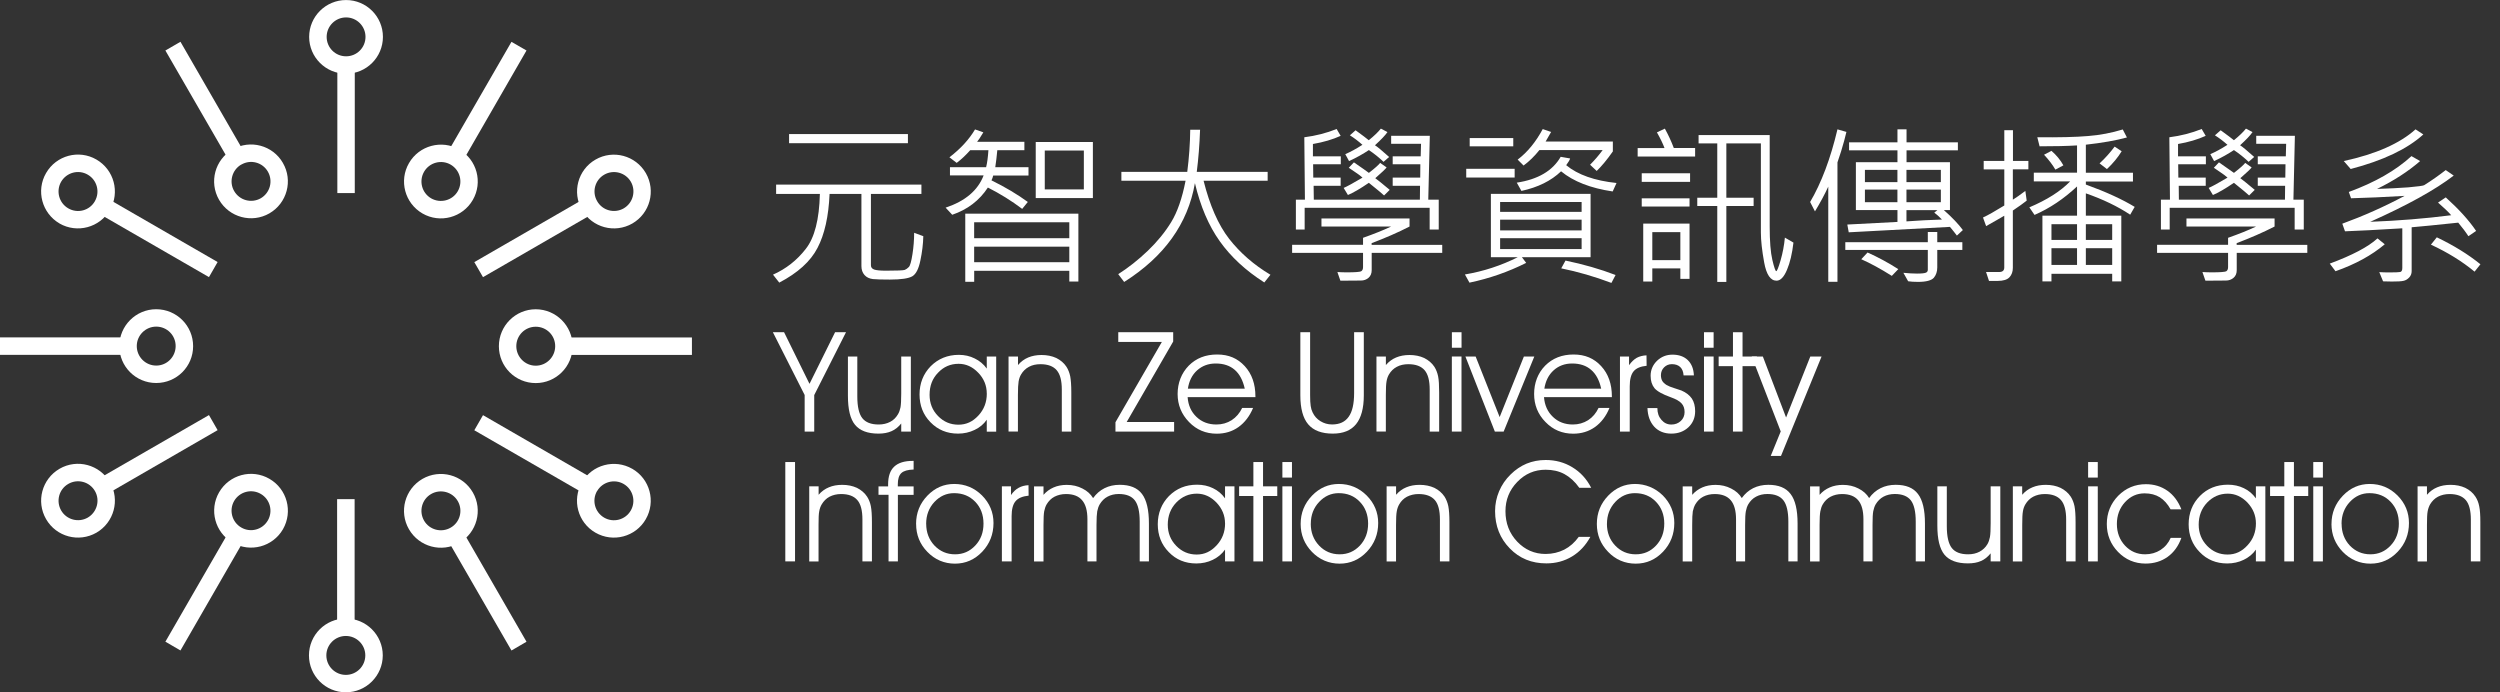 <svg width="65" height="18" viewBox="0 0 65 18" fill="none" xmlns="http://www.w3.org/2000/svg">
<rect x="0" y="0" width="65" height="18" fill="#333333" stroke="none"/>
<g clip-path="url(#clip0_822_299)">
<path d="M21.17 10.272V11.221H20.921V10.27L20.095 8.638H20.386L21.047 9.98L21.712 8.638H21.996L21.17 10.272Z" fill="white"/>
<path d="M22.044 9.269H22.29V10.306C22.29 10.57 22.333 10.76 22.419 10.871C22.506 10.982 22.648 11.037 22.846 11.037C22.959 11.037 23.058 11.013 23.143 10.969C23.229 10.925 23.297 10.857 23.347 10.771C23.378 10.72 23.399 10.66 23.413 10.591C23.425 10.523 23.432 10.402 23.432 10.229V9.269H23.682V11.221H23.432V11.011C23.356 11.104 23.272 11.171 23.179 11.211C23.084 11.253 22.971 11.274 22.84 11.274C22.558 11.274 22.355 11.197 22.231 11.045C22.106 10.894 22.046 10.642 22.046 10.288V9.269H22.044Z" fill="white"/>
<path d="M25.656 10.913C25.578 11.027 25.473 11.115 25.34 11.178C25.207 11.242 25.062 11.274 24.909 11.274C24.622 11.274 24.385 11.176 24.193 10.979C24.002 10.785 23.908 10.542 23.908 10.256C23.908 9.969 24.005 9.72 24.198 9.522C24.394 9.327 24.637 9.226 24.929 9.226C25.079 9.226 25.218 9.257 25.342 9.32C25.468 9.38 25.573 9.468 25.656 9.583V9.27H25.901V11.223H25.656V10.914V10.913ZM25.656 10.233C25.656 10.027 25.583 9.844 25.434 9.691C25.286 9.536 25.116 9.459 24.923 9.459C24.713 9.459 24.535 9.536 24.389 9.691C24.24 9.844 24.169 10.034 24.169 10.266C24.169 10.482 24.241 10.666 24.389 10.817C24.535 10.967 24.711 11.042 24.918 11.042C25.125 11.042 25.29 10.963 25.436 10.806C25.584 10.648 25.657 10.457 25.657 10.234" fill="white"/>
<path d="M26.223 9.269H26.468V9.491C26.543 9.402 26.633 9.336 26.734 9.294C26.836 9.252 26.95 9.23 27.081 9.23C27.223 9.23 27.351 9.256 27.464 9.308C27.575 9.363 27.665 9.44 27.729 9.538C27.774 9.609 27.806 9.691 27.826 9.785C27.843 9.879 27.854 10.017 27.854 10.201V11.221H27.607V10.128C27.607 9.896 27.564 9.732 27.475 9.627C27.387 9.522 27.245 9.469 27.052 9.469C26.938 9.469 26.838 9.491 26.753 9.537C26.667 9.583 26.599 9.648 26.549 9.734C26.517 9.786 26.496 9.848 26.484 9.917C26.473 9.983 26.466 10.102 26.466 10.272V11.22H26.222V9.267L26.223 9.269Z" fill="white"/>
<path d="M30.208 8.891H29.075V8.638H30.503V8.88L29.294 10.972H30.527V11.221H29.002V10.978L30.208 8.891Z" fill="white"/>
<path d="M32.64 10.326H30.878C30.894 10.538 30.97 10.708 31.109 10.84C31.247 10.972 31.42 11.037 31.627 11.037C31.774 11.037 31.906 10.999 32.023 10.925C32.14 10.848 32.232 10.742 32.296 10.607H32.58C32.49 10.822 32.362 10.988 32.2 11.104C32.038 11.219 31.849 11.276 31.635 11.276C31.351 11.276 31.109 11.175 30.915 10.973C30.718 10.771 30.618 10.527 30.618 10.243C30.618 9.959 30.717 9.701 30.908 9.506C31.1 9.313 31.345 9.217 31.646 9.217C31.948 9.217 32.178 9.318 32.364 9.52C32.549 9.722 32.641 9.985 32.641 10.308V10.327L32.64 10.326ZM32.364 10.106C32.316 9.89 32.229 9.725 32.103 9.616C31.977 9.506 31.812 9.451 31.608 9.451C31.417 9.451 31.258 9.511 31.126 9.628C30.994 9.747 30.915 9.907 30.885 10.106H32.364Z" fill="white"/>
<path d="M33.808 8.638H34.063V10.272C34.063 10.398 34.068 10.494 34.078 10.555C34.087 10.619 34.103 10.673 34.128 10.723C34.174 10.821 34.242 10.896 34.332 10.951C34.421 11.006 34.522 11.036 34.634 11.036C34.83 11.036 34.973 10.969 35.066 10.835C35.161 10.703 35.207 10.496 35.207 10.219V8.637H35.459V10.28C35.459 10.614 35.391 10.864 35.258 11.028C35.125 11.192 34.923 11.274 34.652 11.274C34.362 11.274 34.15 11.193 34.013 11.032C33.877 10.872 33.809 10.619 33.809 10.279V8.636L33.808 8.638Z" fill="white"/>
<path d="M35.789 9.269H36.033V9.491C36.108 9.402 36.199 9.336 36.3 9.294C36.401 9.252 36.516 9.23 36.647 9.23C36.789 9.23 36.917 9.256 37.029 9.308C37.14 9.363 37.23 9.44 37.295 9.538C37.339 9.609 37.372 9.691 37.391 9.785C37.41 9.879 37.418 10.017 37.418 10.201V11.221H37.172V10.128C37.172 9.896 37.129 9.732 37.041 9.627C36.951 9.522 36.81 9.469 36.617 9.469C36.504 9.469 36.404 9.491 36.318 9.537C36.231 9.583 36.165 9.648 36.114 9.734C36.083 9.786 36.061 9.848 36.05 9.917C36.038 9.983 36.032 10.102 36.032 10.272V11.22H35.788V9.267L35.789 9.269Z" fill="white"/>
<path d="M38 9.041H37.749V8.638H38V9.041ZM37.748 9.269H37.999V11.221H37.748V9.269Z" fill="white"/>
<path d="M39.095 11.221H38.866L38.101 9.27H38.367L38.991 10.844L39.621 9.27H39.892L39.095 11.221Z" fill="white"/>
<path d="M41.907 10.326H40.144C40.161 10.538 40.238 10.708 40.377 10.84C40.515 10.972 40.688 11.037 40.894 11.037C41.042 11.037 41.172 10.999 41.291 10.925C41.409 10.848 41.498 10.742 41.562 10.607H41.846C41.758 10.822 41.63 10.988 41.468 11.104C41.305 11.219 41.117 11.276 40.903 11.276C40.62 11.276 40.378 11.175 40.183 10.973C39.984 10.771 39.887 10.527 39.887 10.243C39.887 9.959 39.983 9.701 40.175 9.506C40.367 9.313 40.614 9.217 40.913 9.217C41.212 9.217 41.446 9.318 41.631 9.52C41.817 9.722 41.909 9.985 41.909 10.308V10.327L41.907 10.326ZM41.631 10.106C41.584 9.89 41.497 9.725 41.369 9.616C41.244 9.506 41.079 9.451 40.876 9.451C40.685 9.451 40.525 9.511 40.395 9.628C40.263 9.747 40.184 9.907 40.153 10.106H41.633H41.631Z" fill="white"/>
<path d="M42.373 11.221H42.119V9.269H42.355V9.495C42.417 9.408 42.483 9.345 42.556 9.303C42.629 9.265 42.713 9.242 42.809 9.239L42.812 9.51C42.654 9.526 42.542 9.573 42.475 9.653C42.408 9.733 42.373 9.862 42.373 10.042V11.22V11.221Z" fill="white"/>
<path d="M42.834 10.609H43.092V10.615C43.092 10.738 43.127 10.838 43.198 10.917C43.267 10.998 43.352 11.038 43.456 11.038C43.554 11.038 43.635 11.006 43.701 10.945C43.765 10.886 43.799 10.807 43.799 10.714C43.799 10.62 43.772 10.543 43.721 10.489C43.669 10.43 43.576 10.377 43.441 10.329C43.224 10.252 43.083 10.171 43.017 10.093C42.951 10.011 42.916 9.905 42.916 9.769C42.916 9.618 42.973 9.487 43.083 9.38C43.195 9.274 43.327 9.221 43.485 9.221C43.651 9.221 43.785 9.269 43.882 9.362C43.981 9.458 44.034 9.59 44.041 9.76H43.773C43.767 9.666 43.739 9.595 43.686 9.543C43.634 9.494 43.562 9.468 43.47 9.468C43.388 9.468 43.322 9.496 43.267 9.55C43.212 9.605 43.184 9.674 43.184 9.756C43.184 9.812 43.196 9.861 43.218 9.902C43.241 9.941 43.277 9.976 43.329 10.009C43.377 10.038 43.444 10.065 43.535 10.093C43.626 10.121 43.687 10.141 43.717 10.153C43.84 10.206 43.928 10.276 43.988 10.362C44.044 10.446 44.074 10.559 44.074 10.692C44.074 10.859 44.015 11 43.898 11.11C43.781 11.219 43.632 11.274 43.453 11.274C43.274 11.274 43.122 11.215 43.011 11.095C42.9 10.973 42.841 10.812 42.834 10.609Z" fill="white"/>
<path d="M44.554 9.041H44.304V8.638H44.554V9.041ZM44.304 9.269H44.554V11.221H44.304V9.269Z" fill="white"/>
<path d="M45.057 11.221V9.52H44.685V9.27H45.057V8.638H45.306V9.27H45.678V9.52H45.306V11.221H45.057Z" fill="white"/>
<path d="M45.545 9.269H45.834L46.438 10.855L47.068 9.269H47.361L46.306 11.854H46.039L46.299 11.217L45.545 9.269Z" fill="white"/>
<path d="M20.671 12.013H20.418V14.596H20.671V12.013Z" fill="white"/>
<path d="M21.041 12.645H21.284V12.864C21.359 12.777 21.45 12.711 21.551 12.67C21.652 12.627 21.767 12.606 21.898 12.606C22.04 12.606 22.167 12.632 22.28 12.684C22.391 12.739 22.481 12.816 22.545 12.914C22.591 12.985 22.623 13.066 22.642 13.16C22.661 13.255 22.67 13.394 22.67 13.578V14.597H22.423V13.504C22.423 13.275 22.38 13.105 22.291 13.003C22.202 12.898 22.061 12.845 21.868 12.845C21.756 12.845 21.655 12.87 21.569 12.914C21.483 12.959 21.416 13.028 21.366 13.111C21.334 13.164 21.312 13.224 21.3 13.294C21.286 13.362 21.282 13.479 21.282 13.65V14.598H21.04V12.646L21.041 12.645Z" fill="white"/>
<path d="M23.345 14.597H23.102V12.864H22.841V12.646H23.091V12.592C23.091 12.386 23.144 12.231 23.249 12.133C23.353 12.034 23.514 11.983 23.731 11.983H23.754V12.208C23.605 12.212 23.497 12.242 23.436 12.299C23.373 12.358 23.343 12.455 23.343 12.593V12.647H23.754V12.866H23.345V14.598V14.597Z" fill="white"/>
<path d="M23.818 13.623C23.818 13.336 23.915 13.092 24.112 12.887C24.308 12.684 24.54 12.583 24.809 12.583C25.091 12.583 25.334 12.684 25.533 12.882C25.732 13.084 25.831 13.323 25.831 13.598C25.831 13.89 25.733 14.138 25.539 14.344C25.343 14.55 25.107 14.655 24.829 14.655C24.552 14.655 24.308 14.552 24.112 14.349C23.915 14.148 23.819 13.905 23.819 13.623M24.081 13.619C24.081 13.843 24.153 14.032 24.296 14.184C24.441 14.335 24.617 14.412 24.831 14.412C25.044 14.412 25.215 14.335 25.357 14.184C25.501 14.032 25.571 13.843 25.571 13.614C25.571 13.385 25.499 13.194 25.355 13.045C25.21 12.896 25.029 12.822 24.806 12.822C24.608 12.822 24.437 12.899 24.294 13.052C24.152 13.206 24.08 13.394 24.08 13.618" fill="white"/>
<path d="M26.304 14.597H26.049V12.645H26.286V12.871C26.347 12.784 26.414 12.72 26.487 12.682C26.559 12.642 26.644 12.619 26.741 12.615L26.744 12.887C26.585 12.903 26.474 12.95 26.405 13.031C26.337 13.11 26.302 13.24 26.302 13.419V14.598L26.304 14.597Z" fill="white"/>
<path d="M28.422 12.949C28.503 12.838 28.599 12.752 28.718 12.693C28.835 12.634 28.967 12.605 29.114 12.605C29.377 12.605 29.572 12.683 29.692 12.843C29.812 13.001 29.872 13.258 29.872 13.61V14.596H29.632V13.56C29.632 13.303 29.59 13.119 29.505 13.009C29.42 12.899 29.28 12.844 29.088 12.844C28.976 12.844 28.881 12.868 28.796 12.913C28.71 12.958 28.645 13.027 28.594 13.11C28.563 13.162 28.542 13.223 28.528 13.293C28.517 13.361 28.509 13.478 28.509 13.648V14.597H28.273V13.504C28.273 13.279 28.228 13.115 28.136 13.008C28.045 12.899 27.906 12.845 27.716 12.845C27.604 12.845 27.504 12.87 27.417 12.914C27.331 12.959 27.264 13.028 27.214 13.111C27.183 13.164 27.163 13.224 27.149 13.294C27.137 13.362 27.131 13.479 27.131 13.65V14.598H26.885V12.646H27.131V12.866C27.205 12.781 27.292 12.717 27.394 12.673C27.495 12.629 27.609 12.607 27.737 12.607C27.885 12.607 28.021 12.638 28.142 12.701C28.265 12.762 28.356 12.845 28.42 12.95" fill="white"/>
<path d="M31.851 14.289C31.771 14.402 31.666 14.49 31.535 14.554C31.402 14.619 31.257 14.65 31.104 14.65C30.817 14.65 30.578 14.552 30.388 14.354C30.197 14.16 30.102 13.917 30.102 13.63C30.102 13.344 30.2 13.093 30.394 12.896C30.59 12.7 30.831 12.602 31.124 12.602C31.275 12.602 31.413 12.632 31.537 12.693C31.663 12.753 31.769 12.841 31.851 12.957V12.645H32.096V14.597H31.851V14.289ZM31.851 13.609C31.851 13.403 31.776 13.223 31.628 13.066C31.48 12.914 31.31 12.835 31.118 12.835C30.908 12.835 30.73 12.914 30.583 13.066C30.435 13.221 30.362 13.413 30.362 13.642C30.362 13.858 30.436 14.042 30.583 14.193C30.729 14.343 30.906 14.418 31.113 14.418C31.32 14.418 31.483 14.338 31.631 14.18C31.779 14.021 31.852 13.831 31.852 13.609" fill="white"/>
<path d="M32.588 14.597V12.896H32.217V12.645H32.588V12.013H32.839V12.645H33.209V12.896H32.839V14.597H32.588Z" fill="white"/>
<path d="M33.591 12.417H33.342V12.013H33.591V12.417ZM33.342 12.645H33.591V14.597H33.342V12.645Z" fill="white"/>
<path d="M33.817 13.623C33.817 13.336 33.916 13.092 34.113 12.887C34.308 12.684 34.542 12.583 34.81 12.583C35.093 12.583 35.334 12.684 35.533 12.882C35.733 13.084 35.833 13.323 35.833 13.598C35.833 13.89 35.734 14.138 35.54 14.344C35.344 14.55 35.108 14.655 34.83 14.655C34.553 14.655 34.307 14.552 34.111 14.349C33.916 14.148 33.817 13.905 33.817 13.623ZM34.08 13.619C34.08 13.843 34.152 14.032 34.296 14.184C34.439 14.335 34.617 14.412 34.83 14.412C35.044 14.412 35.215 14.335 35.358 14.184C35.499 14.032 35.571 13.843 35.571 13.614C35.571 13.385 35.499 13.194 35.354 13.045C35.211 12.896 35.03 12.822 34.807 12.822C34.609 12.822 34.439 12.899 34.296 13.052C34.152 13.206 34.081 13.394 34.081 13.618" fill="white"/>
<path d="M36.053 12.645H36.298V12.864C36.373 12.777 36.464 12.711 36.564 12.67C36.665 12.627 36.78 12.606 36.91 12.606C37.053 12.606 37.181 12.632 37.294 12.684C37.405 12.739 37.493 12.816 37.559 12.914C37.603 12.985 37.636 13.066 37.656 13.16C37.675 13.255 37.685 13.394 37.685 13.578V14.597H37.438V13.504C37.438 13.275 37.395 13.105 37.307 13.003C37.216 12.898 37.075 12.845 36.883 12.845C36.77 12.845 36.67 12.87 36.583 12.914C36.497 12.959 36.429 13.028 36.381 13.111C36.35 13.164 36.328 13.224 36.316 13.294C36.303 13.362 36.297 13.479 36.297 13.65V14.598H36.052V12.646L36.053 12.645Z" fill="white"/>
<path d="M41.062 12.683C40.947 12.52 40.817 12.404 40.675 12.326C40.532 12.249 40.369 12.213 40.185 12.213C39.899 12.213 39.652 12.318 39.447 12.532C39.243 12.743 39.142 12.997 39.142 13.291C39.142 13.604 39.243 13.866 39.446 14.081C39.648 14.294 39.895 14.403 40.185 14.403C40.364 14.403 40.525 14.363 40.67 14.291C40.814 14.217 40.94 14.106 41.047 13.959H41.349C41.23 14.176 41.073 14.348 40.873 14.468C40.675 14.588 40.453 14.648 40.206 14.648C39.825 14.648 39.508 14.52 39.254 14.258C39.001 13.999 38.872 13.676 38.872 13.288C38.872 13.107 38.908 12.935 38.976 12.774C39.045 12.611 39.144 12.464 39.277 12.335C39.4 12.213 39.539 12.119 39.69 12.055C39.844 11.992 40.01 11.96 40.189 11.96C40.446 11.96 40.678 12.024 40.883 12.15C41.088 12.274 41.252 12.45 41.371 12.683H41.065H41.062Z" fill="white"/>
<path d="M41.518 13.623C41.518 13.336 41.616 13.092 41.813 12.887C42.009 12.684 42.241 12.583 42.51 12.583C42.778 12.583 43.033 12.684 43.234 12.882C43.433 13.084 43.532 13.323 43.532 13.598C43.532 13.89 43.434 14.138 43.24 14.344C43.044 14.55 42.808 14.655 42.529 14.655C42.25 14.655 42.006 14.552 41.812 14.349C41.616 14.148 41.518 13.905 41.518 13.623ZM41.78 13.619C41.78 13.843 41.851 14.032 41.995 14.184C42.138 14.335 42.316 14.412 42.529 14.412C42.743 14.412 42.915 14.335 43.057 14.184C43.199 14.032 43.271 13.843 43.271 13.614C43.271 13.385 43.198 13.194 43.054 13.045C42.911 12.896 42.728 12.822 42.507 12.822C42.309 12.822 42.138 12.899 41.996 13.052C41.854 13.206 41.781 13.394 41.781 13.618" fill="white"/>
<path d="M45.287 12.949C45.366 12.838 45.465 12.752 45.581 12.693C45.7 12.634 45.832 12.605 45.977 12.605C46.241 12.605 46.434 12.683 46.555 12.843C46.677 13.001 46.737 13.258 46.737 13.61V14.596H46.497V13.56C46.497 13.303 46.454 13.119 46.369 13.009C46.283 12.899 46.145 12.844 45.952 12.844C45.839 12.844 45.743 12.868 45.658 12.913C45.572 12.958 45.506 13.027 45.456 13.11C45.426 13.162 45.405 13.223 45.392 13.293C45.379 13.361 45.373 13.478 45.373 13.648V14.597H45.137V13.504C45.137 13.279 45.091 13.115 45.001 13.008C44.91 12.899 44.77 12.845 44.582 12.845C44.469 12.845 44.369 12.87 44.283 12.914C44.196 12.959 44.13 13.028 44.08 13.111C44.049 13.164 44.029 13.224 44.013 13.294C44.002 13.362 43.997 13.479 43.997 13.65V14.598H43.75V12.646H43.997V12.866C44.071 12.781 44.159 12.717 44.26 12.673C44.362 12.629 44.478 12.607 44.604 12.607C44.752 12.607 44.887 12.638 45.008 12.701C45.131 12.762 45.224 12.845 45.287 12.95" fill="white"/>
<path d="M48.598 12.949C48.677 12.838 48.777 12.752 48.894 12.693C49.011 12.634 49.144 12.605 49.289 12.605C49.554 12.605 49.747 12.683 49.867 12.843C49.989 13.001 50.049 13.258 50.049 13.61V14.596H49.809V13.56C49.809 13.303 49.766 13.119 49.682 13.009C49.595 12.899 49.457 12.844 49.265 12.844C49.153 12.844 49.056 12.868 48.971 12.913C48.887 12.958 48.82 13.027 48.769 13.11C48.738 13.162 48.719 13.223 48.704 13.293C48.692 13.361 48.686 13.478 48.686 13.648V14.597H48.449V13.504C48.449 13.279 48.405 13.115 48.314 13.008C48.223 12.899 48.082 12.845 47.894 12.845C47.781 12.845 47.682 12.87 47.596 12.914C47.51 12.959 47.442 13.028 47.393 13.111C47.362 13.164 47.342 13.224 47.329 13.294C47.316 13.362 47.309 13.479 47.309 13.65V14.598H47.062V12.646H47.309V12.866C47.383 12.781 47.471 12.717 47.574 12.673C47.675 12.629 47.79 12.607 47.916 12.607C48.063 12.607 48.199 12.638 48.32 12.701C48.442 12.762 48.535 12.845 48.598 12.95" fill="white"/>
<path d="M50.371 12.645H50.617V13.68C50.617 13.947 50.66 14.136 50.746 14.247C50.831 14.357 50.973 14.412 51.172 14.412C51.284 14.412 51.383 14.389 51.467 14.345C51.554 14.298 51.623 14.234 51.674 14.147C51.703 14.096 51.725 14.034 51.738 13.965C51.751 13.896 51.757 13.776 51.757 13.604V12.645H52.008V14.597H51.757V14.387C51.682 14.479 51.599 14.547 51.505 14.586C51.412 14.628 51.297 14.648 51.166 14.648C50.884 14.648 50.682 14.573 50.556 14.422C50.431 14.268 50.371 14.017 50.371 13.665V12.646V12.645Z" fill="white"/>
<path d="M52.333 12.645H52.577V12.864C52.652 12.777 52.743 12.711 52.844 12.67C52.945 12.627 53.06 12.606 53.191 12.606C53.335 12.606 53.462 12.632 53.574 12.684C53.685 12.739 53.775 12.816 53.84 12.914C53.885 12.985 53.917 13.066 53.937 13.16C53.956 13.255 53.965 13.394 53.965 13.578V14.597H53.72V13.504C53.72 13.275 53.675 13.105 53.587 13.003C53.497 12.898 53.357 12.845 53.164 12.845C53.05 12.845 52.95 12.87 52.864 12.914C52.778 12.959 52.711 13.028 52.661 13.111C52.629 13.164 52.607 13.224 52.596 13.294C52.583 13.362 52.578 13.479 52.578 13.65V14.598H52.334V12.646L52.333 12.645Z" fill="white"/>
<path d="M54.542 12.417H54.291V12.013H54.542V12.417ZM54.291 12.645H54.542V14.597H54.291V12.645Z" fill="white"/>
<path d="M56.437 13.245C56.359 13.104 56.266 13 56.156 12.93C56.046 12.862 55.913 12.827 55.761 12.827C55.559 12.827 55.39 12.904 55.249 13.058C55.11 13.21 55.039 13.399 55.039 13.623C55.039 13.847 55.11 14.035 55.251 14.187C55.392 14.336 55.565 14.412 55.772 14.412C55.924 14.412 56.057 14.373 56.172 14.3C56.289 14.225 56.378 14.12 56.438 13.985H56.716C56.639 14.198 56.52 14.362 56.359 14.478C56.198 14.593 56.005 14.653 55.786 14.653C55.504 14.653 55.264 14.551 55.069 14.35C54.876 14.151 54.777 13.908 54.777 13.624C54.777 13.34 54.877 13.092 55.073 12.89C55.271 12.691 55.51 12.589 55.794 12.589C56.005 12.589 56.192 12.646 56.354 12.76C56.515 12.873 56.635 13.037 56.716 13.243H56.438L56.437 13.245Z" fill="white"/>
<path d="M58.654 14.289C58.577 14.402 58.47 14.49 58.339 14.554C58.206 14.619 58.061 14.65 57.907 14.65C57.62 14.65 57.382 14.552 57.192 14.354C57 14.16 56.905 13.917 56.905 13.63C56.905 13.344 57.002 13.093 57.197 12.896C57.39 12.7 57.634 12.602 57.927 12.602C58.078 12.602 58.215 12.632 58.34 12.693C58.467 12.753 58.57 12.841 58.653 12.957V12.645H58.899V14.597H58.653V14.289H58.654ZM58.654 13.609C58.654 13.403 58.58 13.223 58.433 13.066C58.286 12.914 58.115 12.835 57.922 12.835C57.712 12.835 57.534 12.914 57.387 13.066C57.239 13.221 57.166 13.413 57.166 13.642C57.166 13.858 57.24 14.042 57.386 14.193C57.533 14.343 57.708 14.418 57.915 14.418C58.123 14.418 58.288 14.338 58.433 14.18C58.582 14.021 58.654 13.831 58.654 13.609Z" fill="white"/>
<path d="M59.392 14.597V12.896H59.022V12.645H59.392V12.013H59.642V12.645H60.014V12.896H59.642V14.597H59.392Z" fill="white"/>
<path d="M60.395 12.417H60.145V12.013H60.395V12.417ZM60.145 12.645H60.395V14.597H60.145V12.645Z" fill="white"/>
<path d="M60.619 13.623C60.619 13.336 60.719 13.092 60.916 12.887C61.111 12.684 61.344 12.583 61.613 12.583C61.896 12.583 62.136 12.684 62.335 12.882C62.535 13.084 62.633 13.323 62.633 13.598C62.633 13.89 62.536 14.138 62.342 14.344C62.146 14.55 61.91 14.655 61.632 14.655C61.355 14.655 61.111 14.552 60.913 14.349C60.718 14.148 60.618 13.905 60.618 13.623M60.882 13.619C60.882 13.843 60.953 14.032 61.095 14.184C61.24 14.335 61.417 14.412 61.63 14.412C61.842 14.412 62.014 14.335 62.156 14.184C62.3 14.032 62.37 13.843 62.37 13.614C62.37 13.385 62.298 13.194 62.154 13.045C62.011 12.896 61.828 12.822 61.605 12.822C61.407 12.822 61.236 12.899 61.094 13.052C60.952 13.206 60.88 13.394 60.88 13.618" fill="white"/>
<path d="M62.857 12.645H63.101V12.864C63.177 12.777 63.267 12.711 63.367 12.67C63.468 12.627 63.584 12.606 63.715 12.606C63.858 12.606 63.985 12.632 64.097 12.684C64.209 12.739 64.298 12.816 64.362 12.914C64.408 12.985 64.441 13.066 64.459 13.16C64.48 13.255 64.489 13.394 64.489 13.578V14.597H64.242V13.504C64.242 13.275 64.198 13.105 64.111 13.003C64.02 12.898 63.88 12.845 63.688 12.845C63.574 12.845 63.474 12.87 63.388 12.914C63.302 12.959 63.234 13.028 63.184 13.111C63.154 13.164 63.132 13.224 63.119 13.294C63.106 13.362 63.101 13.479 63.101 13.65V14.598H62.857V12.646V12.645Z" fill="white"/>
<path d="M9.224 1.745H8.771V5.02H9.224V1.745Z" fill="white"/>
<path d="M8.998 1.917C8.469 1.917 8.038 1.488 8.038 0.959C8.038 0.43 8.469 0.001 8.998 0.001C9.528 0.001 9.956 0.431 9.956 0.959C9.956 1.487 9.528 1.917 8.998 1.917ZM9.503 0.959C9.503 0.68 9.277 0.453 8.998 0.453C8.72 0.453 8.493 0.68 8.493 0.959C8.493 1.238 8.718 1.464 8.998 1.464C9.278 1.464 9.503 1.238 9.503 0.959Z" fill="white"/>
<path d="M17.99 8.774H14.716V9.228H17.99V8.774Z" fill="white"/>
<path d="M14.888 9.001C14.888 9.531 14.458 9.96 13.929 9.96C13.399 9.96 12.971 9.532 12.971 9.001C12.971 8.471 13.401 8.041 13.929 8.041C14.457 8.041 14.888 8.472 14.888 9.001ZM13.929 8.495C13.65 8.495 13.424 8.721 13.424 9C13.424 9.279 13.65 9.508 13.929 9.508C14.208 9.508 14.435 9.281 14.435 9C14.435 8.719 14.21 8.495 13.929 8.495Z" fill="white"/>
<path d="M3.275 8.772H0V9.226H3.275V8.772Z" fill="white"/>
<path d="M4.061 8.04C4.592 8.04 5.021 8.469 5.021 9C5.021 9.531 4.592 9.958 4.061 9.958C3.53 9.958 3.102 9.529 3.102 9C3.102 8.471 3.532 8.04 4.061 8.04ZM3.556 8.997C3.556 9.277 3.782 9.505 4.062 9.505C4.342 9.505 4.567 9.277 4.567 8.997C4.567 8.717 4.341 8.492 4.062 8.492C3.784 8.492 3.556 8.719 3.556 8.997Z" fill="white"/>
<path d="M9.22 12.978H8.765V16.253H9.22V12.978Z" fill="white"/>
<path d="M8.992 16.081C9.522 16.081 9.952 16.512 9.952 17.04C9.952 17.568 9.522 18 8.992 18C8.461 18 8.033 17.569 8.033 17.04C8.033 16.51 8.462 16.081 8.992 16.081ZM8.485 17.04C8.485 17.32 8.712 17.547 8.992 17.547C9.272 17.547 9.498 17.32 9.498 17.04C9.498 16.76 9.27 16.535 8.992 16.535C8.713 16.535 8.485 16.761 8.485 17.04Z" fill="white"/>
<path d="M11.66 3.925L13.298 1.088L13.689 1.313L12.054 4.15L11.66 3.925Z" fill="white"/>
<path d="M11.942 3.889C12.401 4.153 12.558 4.74 12.293 5.198C12.029 5.657 11.442 5.815 10.984 5.55C10.525 5.284 10.368 4.698 10.634 4.24C10.897 3.783 11.484 3.625 11.942 3.887M11.026 4.465C10.886 4.708 10.969 5.017 11.21 5.157C11.452 5.295 11.763 5.214 11.902 4.972C12.042 4.729 11.959 4.421 11.717 4.28C11.475 4.141 11.166 4.224 11.026 4.465Z" fill="white"/>
<path d="M2.597 5.568L5.433 7.205L5.658 6.813L2.823 5.176L2.597 5.568Z" fill="white"/>
<path d="M1.548 5.81C1.091 5.545 0.932 4.957 1.198 4.499C1.463 4.04 2.05 3.882 2.507 4.148C2.966 4.414 3.124 5 2.858 5.459C2.593 5.917 2.006 6.074 1.548 5.811M2.466 5.232C2.606 4.99 2.523 4.68 2.281 4.541C2.039 4.4 1.73 4.485 1.589 4.726C1.451 4.967 1.533 5.278 1.775 5.417C2.018 5.558 2.327 5.476 2.466 5.233" fill="white"/>
<path d="M6.328 14.074L4.692 16.912L4.3 16.684L5.937 13.848L6.328 14.074Z" fill="white"/>
<path d="M6.048 14.109C5.589 13.845 5.432 13.258 5.697 12.799C5.962 12.341 6.547 12.184 7.005 12.449C7.465 12.715 7.621 13.3 7.357 13.76C7.093 14.217 6.506 14.375 6.047 14.109M6.964 13.532C7.103 13.29 7.022 12.981 6.779 12.841C6.537 12.701 6.228 12.784 6.087 13.026C5.949 13.267 6.032 13.578 6.274 13.716C6.516 13.857 6.825 13.772 6.964 13.531" fill="white"/>
<path d="M15.393 12.431L12.558 10.794L12.332 11.187L15.168 12.823L15.393 12.431Z" fill="white"/>
<path d="M16.44 12.189C16.899 12.454 17.056 13.04 16.79 13.5C16.526 13.958 15.94 14.114 15.481 13.849C15.023 13.586 14.865 13 15.131 12.54C15.395 12.082 15.981 11.926 16.439 12.189M15.523 12.767C15.383 13.01 15.466 13.318 15.709 13.459C15.95 13.598 16.26 13.517 16.4 13.274C16.54 13.032 16.457 12.723 16.215 12.583C15.975 12.444 15.664 12.527 15.524 12.769" fill="white"/>
<path d="M15.393 5.569L12.558 7.206L12.332 6.815L15.168 5.178L15.393 5.569Z" fill="white"/>
<path d="M15.132 5.459C14.867 5 15.025 4.413 15.482 4.15C15.941 3.884 16.527 4.043 16.792 4.501C17.056 4.96 16.9 5.545 16.441 5.811C15.984 6.074 15.398 5.918 15.133 5.459M16.216 5.418C16.458 5.277 16.541 4.967 16.402 4.725C16.262 4.485 15.953 4.402 15.711 4.541C15.468 4.68 15.385 4.991 15.526 5.231C15.665 5.476 15.976 5.556 16.216 5.418Z" fill="white"/>
<path d="M6.328 3.922L4.692 1.086L4.3 1.313L5.937 4.147L6.328 3.922Z" fill="white"/>
<path d="M7.356 4.238C7.621 4.694 7.464 5.281 7.005 5.547C6.547 5.811 5.96 5.653 5.695 5.194C5.431 4.735 5.588 4.151 6.047 3.885C6.505 3.621 7.092 3.777 7.356 4.237M6.275 4.277C6.032 4.416 5.949 4.728 6.088 4.967C6.229 5.211 6.537 5.293 6.78 5.155C7.023 5.013 7.104 4.705 6.965 4.463C6.826 4.221 6.518 4.138 6.275 4.279" fill="white"/>
<path d="M2.597 12.428L5.433 10.792L5.658 11.184L2.823 12.821L2.597 12.428Z" fill="white"/>
<path d="M2.859 12.54C3.124 12.997 2.966 13.583 2.507 13.85C2.048 14.113 1.463 13.957 1.198 13.497C0.933 13.038 1.09 12.454 1.548 12.188C2.007 11.922 2.593 12.081 2.859 12.54ZM1.775 12.582C1.533 12.721 1.451 13.029 1.59 13.272C1.73 13.514 2.039 13.596 2.281 13.458C2.524 13.316 2.607 13.006 2.468 12.766C2.327 12.524 2.018 12.441 1.775 12.582Z" fill="white"/>
<path d="M11.66 14.075L13.298 16.913L13.689 16.685L12.054 13.85L11.66 14.075Z" fill="white"/>
<path d="M10.633 13.761C10.367 13.302 10.526 12.717 10.984 12.451C11.443 12.187 12.029 12.345 12.293 12.802C12.558 13.26 12.401 13.848 11.942 14.113C11.485 14.377 10.898 14.22 10.633 13.761ZM11.717 13.719C11.96 13.581 12.043 13.27 11.902 13.028C11.763 12.788 11.452 12.705 11.21 12.844C10.969 12.982 10.885 13.292 11.026 13.537C11.165 13.777 11.475 13.859 11.717 13.719Z" fill="white"/>
<path d="M24.006 6.143C24.001 6.348 23.975 6.558 23.93 6.772C23.886 6.989 23.817 7.125 23.721 7.183C23.625 7.239 23.432 7.269 23.136 7.269C22.934 7.269 22.787 7.265 22.695 7.256C22.603 7.244 22.53 7.211 22.477 7.15C22.424 7.09 22.397 7.013 22.397 6.919V5.043H21.569C21.544 5.625 21.439 6.095 21.255 6.446C21.073 6.798 20.74 7.097 20.261 7.348L20.098 7.141C20.433 6.992 20.718 6.77 20.948 6.474C21.179 6.183 21.301 5.705 21.317 5.042H20.179V4.799H23.957V5.042H22.644V6.896C22.644 6.951 22.672 6.987 22.728 7.008C22.783 7.027 22.886 7.038 23.034 7.038C23.324 7.038 23.488 7.031 23.525 7.017C23.561 7.001 23.597 6.977 23.63 6.942C23.664 6.907 23.695 6.795 23.724 6.609C23.753 6.421 23.768 6.237 23.768 6.052L24.008 6.142L24.006 6.143ZM23.606 3.723H20.516V3.485H23.606V3.723Z" fill="white"/>
<path d="M26.741 4.563H25.823C25.814 4.606 25.8 4.647 25.778 4.689C26.139 4.866 26.453 5.054 26.723 5.251L26.577 5.431C26.297 5.219 25.999 5.036 25.685 4.876C25.464 5.214 25.154 5.449 24.758 5.584L24.586 5.399C25.097 5.229 25.425 4.95 25.574 4.561H24.699V4.347H25.639C25.666 4.244 25.686 4.097 25.699 3.905H25.226C25.114 4.031 24.997 4.143 24.874 4.235L24.685 4.09C24.978 3.865 25.199 3.622 25.351 3.365L25.567 3.441C25.488 3.573 25.433 3.655 25.405 3.687H26.634V3.905H25.93C25.915 4.064 25.898 4.214 25.877 4.347H26.741V4.561V4.563ZM28.036 7.32H27.802V7.041H25.329V7.326H25.097V5.555H28.038V7.321L28.036 7.32ZM27.802 5.779H25.328V6.193H27.802V5.779ZM27.802 6.414H25.328V6.818H27.802V6.414ZM28.415 5.15H26.929V3.692H28.415V5.15ZM28.18 3.913H27.164V4.925H28.18V3.913Z" fill="white"/>
<path d="M33.032 7.143L32.872 7.344C32.389 7.036 32.002 6.678 31.713 6.271C31.424 5.866 31.21 5.362 31.068 4.762C30.885 5.816 30.272 6.671 29.228 7.331L29.074 7.128C29.338 6.96 29.595 6.757 29.841 6.522C30.087 6.286 30.29 6.038 30.451 5.775C30.611 5.514 30.736 5.155 30.825 4.699H29.156V4.468H30.869C30.916 4.098 30.942 3.733 30.946 3.373H31.202C31.188 3.766 31.159 4.129 31.116 4.468H32.959V4.699H31.293C31.453 5.34 31.675 5.845 31.958 6.21C32.242 6.573 32.598 6.885 33.032 7.144" fill="white"/>
<path d="M37.5 6.574H35.664V7.023C35.664 7.11 35.636 7.176 35.582 7.223C35.527 7.27 35.462 7.294 35.384 7.294L34.85 7.298L34.772 7.073C34.859 7.079 34.946 7.081 35.032 7.081C35.235 7.081 35.354 7.07 35.387 7.055C35.421 7.037 35.439 7 35.439 6.946V6.574H33.595V6.364H35.439V6.183C35.722 6.083 35.965 5.986 36.169 5.89H34.358V5.68H36.648V5.89C36.343 6.047 36.014 6.189 35.662 6.322V6.366H37.498V6.575L37.5 6.574ZM37.407 5.968H37.171V5.402H33.921V5.968H33.693V5.192H33.928L33.912 3.569C34.206 3.532 34.487 3.46 34.753 3.354L34.857 3.532C34.652 3.625 34.412 3.697 34.136 3.744V4.065H34.861V4.271H34.141L34.145 4.618H34.857V4.83H34.154L34.159 5.192H36.917L36.921 4.83H36.21V4.618H36.926L36.929 4.271H36.21V4.065H36.938L36.947 3.739H36.17V3.531H37.175L37.135 5.191H37.407V5.967V5.968ZM36.132 4.937L35.986 5.082C35.944 5.041 35.813 4.932 35.59 4.753C35.366 4.907 35.184 5.012 35.046 5.07L34.935 4.886C35.014 4.853 35.178 4.765 35.425 4.618C35.372 4.572 35.311 4.523 35.233 4.474C35.157 4.425 35.101 4.386 35.068 4.362L35.202 4.221C35.421 4.371 35.548 4.463 35.591 4.495C35.758 4.366 35.854 4.277 35.884 4.235L36.052 4.353C36.026 4.39 35.927 4.485 35.757 4.633C35.82 4.679 35.946 4.779 36.133 4.937M36.12 4.079L35.972 4.208C35.861 4.101 35.733 3.997 35.591 3.902C35.442 4.001 35.272 4.098 35.075 4.188L34.977 4.008C35.11 3.951 35.26 3.871 35.423 3.765C35.318 3.671 35.211 3.59 35.097 3.518L35.245 3.387C35.425 3.517 35.538 3.604 35.588 3.646C35.725 3.536 35.829 3.435 35.903 3.344L36.074 3.434C36.017 3.518 35.908 3.632 35.749 3.777C35.803 3.808 35.926 3.91 36.118 4.082" fill="white"/>
<path d="M41.355 6.688H39.57L39.681 6.835C39.217 7.068 38.725 7.24 38.206 7.349L38.088 7.136C38.57 7.055 39.028 6.905 39.461 6.688H38.763V5.041H41.355V6.688ZM39.381 4.615H38.122V4.389H39.381V4.615ZM39.345 3.804H38.212V3.59H39.345V3.804ZM41.122 5.252H39.003V5.509H41.122V5.252ZM41.122 5.711H39.003V5.99H41.122V5.711ZM41.122 6.193H39.003V6.476H41.122V6.193ZM42.03 4.757L41.93 4.978C41.356 4.893 40.909 4.719 40.588 4.454C40.329 4.702 39.987 4.871 39.557 4.964L39.436 4.749C39.988 4.665 40.369 4.441 40.578 4.077L40.823 4.12C40.815 4.157 40.779 4.215 40.721 4.295C41.024 4.545 41.46 4.698 42.03 4.758M41.935 3.936C41.783 4.152 41.643 4.321 41.514 4.445L41.342 4.283C41.459 4.166 41.569 4.038 41.669 3.902H40.024C39.902 4.055 39.766 4.191 39.613 4.304L39.459 4.15C39.716 3.955 39.933 3.689 40.111 3.356L40.329 3.431L40.186 3.68H41.934V3.936H41.935ZM42.005 7.15L41.897 7.356C41.459 7.191 41.024 7.065 40.592 6.977L40.703 6.775C41.171 6.872 41.604 6.996 42.005 7.15Z" fill="white"/>
<path d="M44.071 4.069H42.579V3.849H43.277C43.236 3.738 43.171 3.602 43.08 3.442L43.286 3.344C43.374 3.503 43.452 3.67 43.519 3.848H44.073V4.068L44.071 4.069ZM43.942 4.728H42.685V4.505H43.942V4.728ZM43.928 5.37H42.685V5.157H43.928V5.37ZM43.928 7.251H43.689V6.978H42.96V7.32H42.724V5.813H43.928V7.251ZM43.689 6.036H42.96V6.763H43.689V6.036ZM46.63 6.306C46.597 6.592 46.541 6.83 46.461 7.017C46.382 7.205 46.291 7.298 46.19 7.298C46.033 7.298 45.927 7.141 45.869 6.827C45.812 6.514 45.783 6.252 45.783 6.045V3.728H44.885V5.141H45.594V5.356H44.885V7.331H44.649V5.356H44.129V5.141H44.649V3.728H44.163V3.512H46.012V5.885C46.012 6.272 46.035 6.563 46.081 6.758C46.127 6.953 46.162 7.05 46.182 7.05C46.203 7.05 46.241 6.955 46.296 6.766C46.351 6.575 46.388 6.38 46.407 6.178L46.627 6.306H46.63Z" fill="white"/>
<path d="M48.007 3.43C47.977 3.566 47.929 3.735 47.868 3.937L47.774 4.222V7.326H47.535V4.852C47.443 5.052 47.328 5.267 47.189 5.496L47.063 5.252C47.356 4.754 47.594 4.124 47.774 3.363L48.007 3.43ZM51.021 6.499H50.369V6.954C50.369 7.061 50.338 7.151 50.281 7.22C50.222 7.29 50.085 7.329 49.87 7.329C49.768 7.329 49.682 7.324 49.612 7.313L49.488 7.093C49.623 7.106 49.741 7.113 49.842 7.113C49.967 7.113 50.045 7.104 50.077 7.088C50.107 7.074 50.123 7.049 50.123 7.015V6.499H47.978V6.297H50.123V6.032H50.369V6.297H51.021V6.499ZM51.035 5.981L50.879 6.125C50.833 6.065 50.774 5.988 50.699 5.899L48.067 6.04L48.03 5.838L49.334 5.77V5.462H48.253V4.217H49.334V3.908H48.076V3.701H49.334V3.363H49.57V3.701H50.905V3.908H49.57V4.217H50.699V5.462H50.54C50.76 5.657 50.925 5.831 51.035 5.982M49.356 6.997L49.187 7.173C48.895 6.988 48.629 6.844 48.393 6.74L48.556 6.565C48.825 6.685 49.094 6.83 49.355 6.997M49.333 4.417H48.488V4.735H49.333V4.417ZM49.333 4.93H48.488V5.257H49.333V4.93ZM50.462 4.417H49.568V4.735H50.462V4.417ZM50.462 4.93H49.568V5.257H50.462V4.93ZM50.49 5.707C50.42 5.633 50.353 5.575 50.291 5.529L50.373 5.463H49.568V5.756C49.868 5.734 50.175 5.717 50.492 5.708" fill="white"/>
<path d="M52.736 4.402H52.334V5.192C52.41 5.144 52.518 5.072 52.659 4.964L52.694 5.217C52.607 5.286 52.486 5.372 52.334 5.474V6.964C52.334 7.064 52.305 7.146 52.245 7.21C52.187 7.272 52.084 7.304 51.935 7.304H51.714L51.637 7.072H51.983C52.067 7.072 52.111 7.031 52.111 6.955V5.609C52.016 5.664 51.86 5.756 51.639 5.879L51.558 5.655C51.683 5.598 51.867 5.494 52.112 5.343V4.404H51.576V4.185H52.112V3.385H52.337V4.185H52.738V4.404L52.736 4.402ZM55.502 5.379L55.385 5.582C55.06 5.367 54.677 5.182 54.232 5.027V5.607H55.154V7.317H54.917V7.118H53.338V7.317H53.103V5.607H54.003V4.848C53.661 5.168 53.293 5.416 52.898 5.588L52.763 5.391C53.219 5.198 53.575 4.973 53.823 4.717H52.879V4.49H54.003V3.781C53.743 3.797 53.419 3.804 53.029 3.804L52.97 3.569C53.534 3.574 53.975 3.564 54.288 3.537C54.603 3.513 54.903 3.454 55.192 3.366L55.3 3.574C55.013 3.652 54.659 3.715 54.232 3.762V4.491H55.457V4.719H54.232V4.798C54.763 4.991 55.184 5.185 55.502 5.379ZM53.648 4.299L53.44 4.41C53.367 4.284 53.27 4.157 53.145 4.023L53.338 3.922C53.466 4.033 53.571 4.159 53.648 4.299ZM54.003 5.83H53.338V6.238H54.003V5.83ZM54.003 6.453H53.338V6.889H54.003V6.453ZM54.917 5.83H54.232V6.238H54.917V5.83ZM54.917 6.453H54.232V6.889H54.917V6.453ZM55.163 3.933C55.067 4.091 54.94 4.246 54.78 4.396L54.589 4.248C54.741 4.107 54.87 3.96 54.98 3.812L55.163 3.932V3.933Z" fill="white"/>
<path d="M59.991 6.574H58.155V7.023C58.155 7.11 58.128 7.176 58.072 7.223C58.017 7.27 57.951 7.294 57.875 7.294L57.341 7.298L57.263 7.073C57.35 7.079 57.436 7.081 57.522 7.081C57.726 7.081 57.845 7.07 57.879 7.055C57.912 7.037 57.93 7 57.93 6.946V6.574H56.084V6.364H57.93V6.183C58.214 6.083 58.456 5.986 58.658 5.89H56.848V5.68H59.139V5.89C58.832 6.047 58.504 6.189 58.153 6.322V6.366H59.99V6.575L59.991 6.574ZM59.896 5.968H59.661V5.402H56.412V5.968H56.184V5.192H56.419L56.403 3.569C56.697 3.532 56.977 3.46 57.244 3.354L57.348 3.532C57.143 3.625 56.903 3.697 56.629 3.744V4.065H57.353V4.271H56.633L56.637 4.618H57.349V4.83H56.647L56.651 5.192H59.409L59.413 4.83H58.702V4.618H59.418L59.423 4.271H58.702V4.065H59.431L59.44 3.739H58.662V3.531H59.667L59.629 5.191H59.898V5.967L59.896 5.968ZM58.623 4.937L58.477 5.082C58.435 5.041 58.304 4.932 58.082 4.753C57.857 4.907 57.675 5.012 57.536 5.07L57.425 4.886C57.505 4.853 57.669 4.765 57.916 4.618C57.863 4.572 57.8 4.523 57.724 4.474C57.648 4.425 57.592 4.386 57.56 4.362L57.693 4.221C57.91 4.371 58.041 4.463 58.083 4.495C58.249 4.366 58.346 4.277 58.375 4.235L58.543 4.353C58.518 4.39 58.418 4.485 58.248 4.633C58.311 4.679 58.437 4.779 58.624 4.937M58.611 4.079L58.464 4.208C58.352 4.101 58.224 3.997 58.082 3.902C57.933 4.001 57.762 4.098 57.566 4.188L57.468 4.008C57.601 3.951 57.751 3.871 57.914 3.765C57.809 3.671 57.701 3.59 57.588 3.518L57.738 3.387C57.917 3.517 58.031 3.604 58.082 3.646C58.217 3.536 58.322 3.435 58.395 3.344L58.566 3.434C58.509 3.518 58.401 3.632 58.242 3.777C58.295 3.808 58.419 3.91 58.611 4.082" fill="white"/>
<path d="M62.005 6.35C61.666 6.637 61.24 6.87 60.723 7.052L60.574 6.854C61.157 6.637 61.571 6.421 61.815 6.198L62.005 6.352V6.35ZM64.38 6.004L64.178 6.141C64.109 6.033 64.021 5.918 63.914 5.789C63.331 5.85 62.928 5.891 62.703 5.909V7.05C62.703 7.116 62.681 7.171 62.638 7.216C62.593 7.262 62.544 7.292 62.489 7.302C62.435 7.315 62.336 7.32 62.189 7.32C62.107 7.32 62.03 7.318 61.96 7.315L61.861 7.075C61.946 7.081 62.031 7.083 62.122 7.083C62.276 7.083 62.37 7.079 62.406 7.072C62.441 7.064 62.46 7.029 62.46 6.969V5.936C61.801 5.976 61.304 6.003 60.97 6.014L60.9 5.816C61.448 5.616 61.989 5.376 62.519 5.093C61.997 5.124 61.535 5.144 61.127 5.155L61.069 4.991C61.748 4.743 62.291 4.433 62.698 4.059L62.923 4.188C62.612 4.458 62.239 4.699 61.803 4.912C61.948 4.908 62.089 4.902 62.223 4.895C62.358 4.889 62.488 4.88 62.617 4.871C62.864 4.849 63.002 4.83 63.028 4.815C63.221 4.694 63.407 4.563 63.589 4.422L63.797 4.565C63.314 4.936 62.592 5.336 61.626 5.767C62.351 5.739 63.053 5.683 63.731 5.596C63.663 5.515 63.549 5.407 63.389 5.267L63.59 5.132C63.928 5.437 64.191 5.726 64.379 6.004M63.007 3.495C62.589 3.876 61.959 4.174 61.118 4.394L60.938 4.187C61.774 4.006 62.396 3.73 62.804 3.363L63.006 3.495H63.007ZM64.492 6.87L64.339 7.063C64.013 6.794 63.636 6.561 63.204 6.361L63.357 6.17C63.788 6.377 64.165 6.607 64.49 6.87" fill="white"/>
</g>
<defs>
<clipPath id="clip0_822_299">
<rect width="64.493" height="18" fill="white"/>
</clipPath>
</defs>
</svg>
